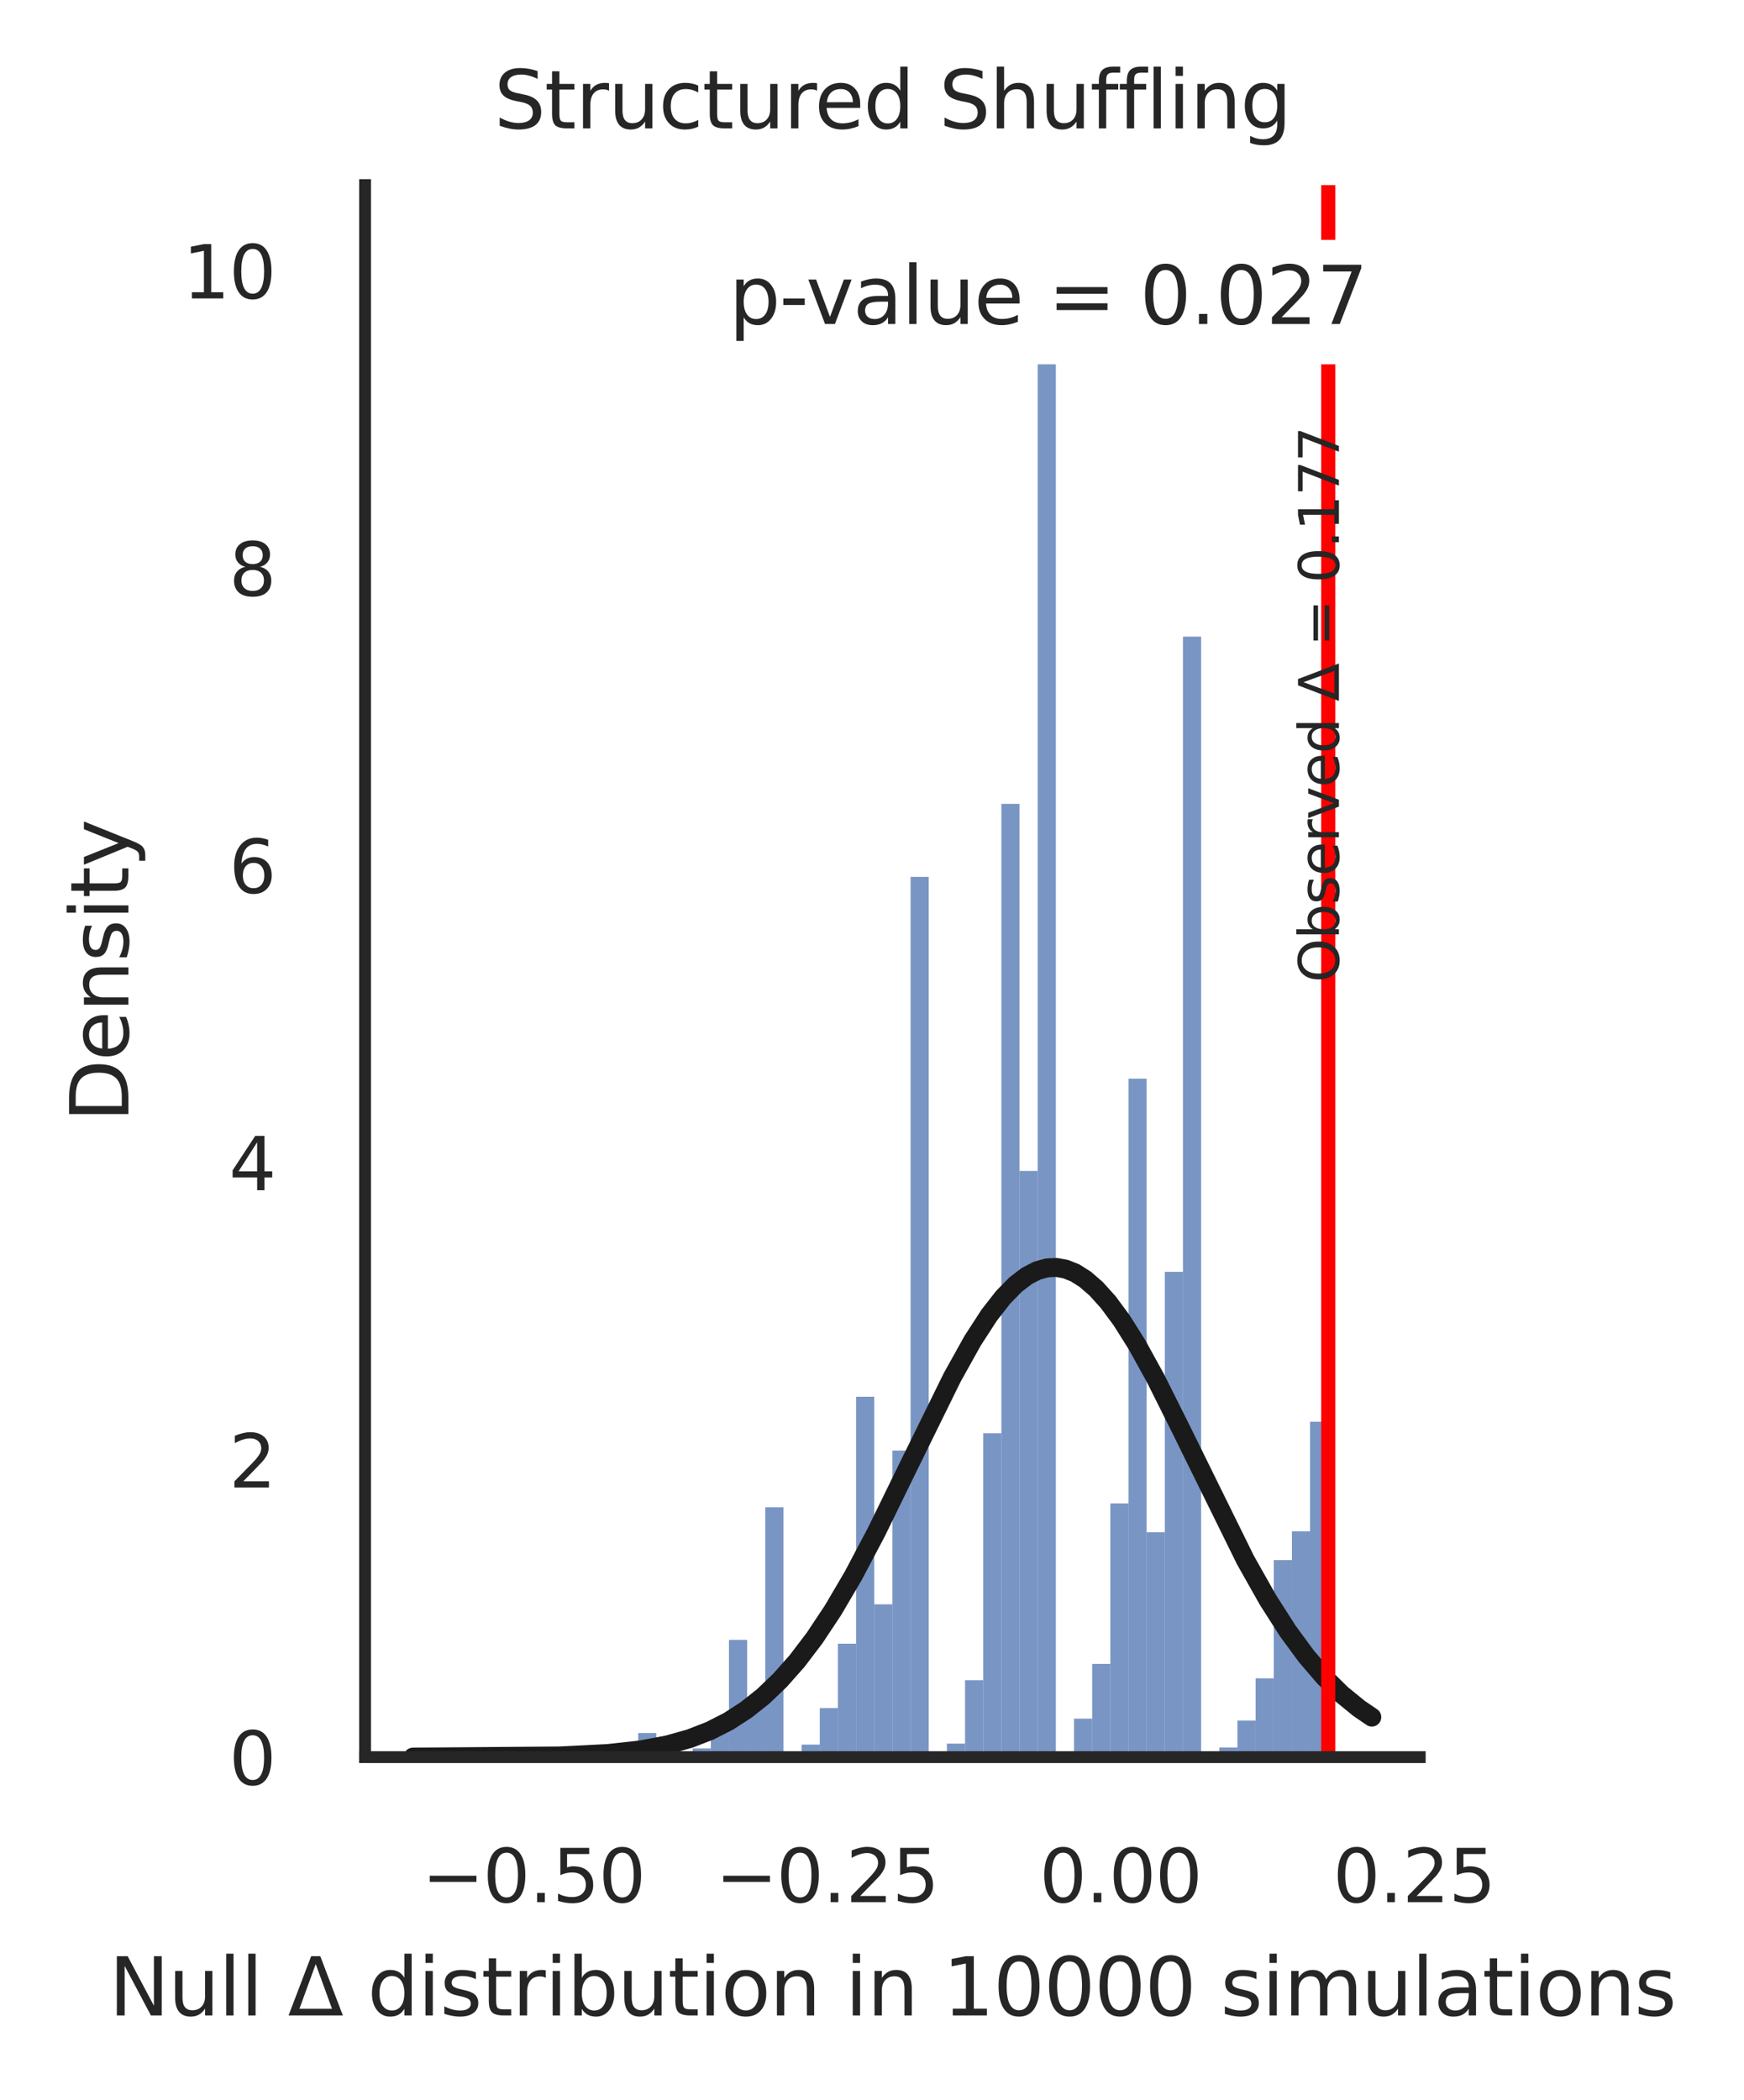 <?xml version="1.0" encoding="utf-8" standalone="no"?>
<!DOCTYPE svg PUBLIC "-//W3C//DTD SVG 1.1//EN"
  "http://www.w3.org/Graphics/SVG/1.1/DTD/svg11.dtd">
<svg xmlns:xlink="http://www.w3.org/1999/xlink" width="184.536pt" height="222.184pt" viewBox="0 0 184.536 222.184" xmlns="http://www.w3.org/2000/svg" version="1.1">
 <defs>
  <style type="text/css">*{stroke-linejoin: round; stroke-linecap: butt}</style>
 </defs>
 <g id="figure_1">
  <g id="patch_1">
   <path d="M 0 222.184 
L 184.536 222.184 
L 184.536 0 
L 0 0 
z
" style="fill: #ffffff"/>
  </g>
  <g id="axes_1">
   <g id="patch_2">
    <path d="M 38.628 185.903 
L 150.228 185.903 
L 150.228 19.583 
L 38.628 19.583 
z
" style="fill: #ffffff"/>
   </g>
   <g id="matplotlib.axis_1">
    <g id="xtick_1">
     <g id="text_1">
      <!-- −0.50 -->
      <g style="fill: #262626" transform="translate(44.641 201.253)scale(0.077 -0.077)">
       <defs>
        <path id="DejaVuSans-2212" d="M 678 2272 
L 4684 2272 
L 4684 1741 
L 678 1741 
L 678 2272 
z
" transform="scale(0.016)"/>
        <path id="DejaVuSans-30" d="M 2034 4250 
Q 1547 4250 1301 3770 
Q 1056 3291 1056 2328 
Q 1056 1369 1301 889 
Q 1547 409 2034 409 
Q 2525 409 2770 889 
Q 3016 1369 3016 2328 
Q 3016 3291 2770 3770 
Q 2525 4250 2034 4250 
z
M 2034 4750 
Q 2819 4750 3233 4129 
Q 3647 3509 3647 2328 
Q 3647 1150 3233 529 
Q 2819 -91 2034 -91 
Q 1250 -91 836 529 
Q 422 1150 422 2328 
Q 422 3509 836 4129 
Q 1250 4750 2034 4750 
z
" transform="scale(0.016)"/>
        <path id="DejaVuSans-2e" d="M 684 794 
L 1344 794 
L 1344 0 
L 684 0 
L 684 794 
z
" transform="scale(0.016)"/>
        <path id="DejaVuSans-35" d="M 691 4666 
L 3169 4666 
L 3169 4134 
L 1269 4134 
L 1269 2991 
Q 1406 3038 1543 3061 
Q 1681 3084 1819 3084 
Q 2600 3084 3056 2656 
Q 3513 2228 3513 1497 
Q 3513 744 3044 326 
Q 2575 -91 1722 -91 
Q 1428 -91 1123 -41 
Q 819 9 494 109 
L 494 744 
Q 775 591 1075 516 
Q 1375 441 1709 441 
Q 2250 441 2565 725 
Q 2881 1009 2881 1497 
Q 2881 1984 2565 2268 
Q 2250 2553 1709 2553 
Q 1456 2553 1204 2497 
Q 953 2441 691 2322 
L 691 4666 
z
" transform="scale(0.016)"/>
       </defs>
       <use xlink:href="#DejaVuSans-2212"/>
       <use xlink:href="#DejaVuSans-30" x="83.789"/>
       <use xlink:href="#DejaVuSans-2e" x="147.412"/>
       <use xlink:href="#DejaVuSans-35" x="179.199"/>
       <use xlink:href="#DejaVuSans-30" x="242.822"/>
      </g>
     </g>
    </g>
    <g id="xtick_2">
     <g id="text_2">
      <!-- −0.25 -->
      <g style="fill: #262626" transform="translate(75.698 201.253)scale(0.077 -0.077)">
       <defs>
        <path id="DejaVuSans-32" d="M 1228 531 
L 3431 531 
L 3431 0 
L 469 0 
L 469 531 
Q 828 903 1448 1529 
Q 2069 2156 2228 2338 
Q 2531 2678 2651 2914 
Q 2772 3150 2772 3378 
Q 2772 3750 2511 3984 
Q 2250 4219 1831 4219 
Q 1534 4219 1204 4116 
Q 875 4013 500 3803 
L 500 4441 
Q 881 4594 1212 4672 
Q 1544 4750 1819 4750 
Q 2544 4750 2975 4387 
Q 3406 4025 3406 3419 
Q 3406 3131 3298 2873 
Q 3191 2616 2906 2266 
Q 2828 2175 2409 1742 
Q 1991 1309 1228 531 
z
" transform="scale(0.016)"/>
       </defs>
       <use xlink:href="#DejaVuSans-2212"/>
       <use xlink:href="#DejaVuSans-30" x="83.789"/>
       <use xlink:href="#DejaVuSans-2e" x="147.412"/>
       <use xlink:href="#DejaVuSans-32" x="179.199"/>
       <use xlink:href="#DejaVuSans-35" x="242.822"/>
      </g>
     </g>
    </g>
    <g id="xtick_3">
     <g id="text_3">
      <!-- 0.00 -->
      <g style="fill: #262626" transform="translate(109.982 201.253)scale(0.077 -0.077)">
       <use xlink:href="#DejaVuSans-30"/>
       <use xlink:href="#DejaVuSans-2e" x="63.623"/>
       <use xlink:href="#DejaVuSans-30" x="95.41"/>
       <use xlink:href="#DejaVuSans-30" x="159.033"/>
      </g>
     </g>
    </g>
    <g id="xtick_4">
     <g id="text_4">
      <!-- 0.25 -->
      <g style="fill: #262626" transform="translate(141.039 201.253)scale(0.077 -0.077)">
       <use xlink:href="#DejaVuSans-30"/>
       <use xlink:href="#DejaVuSans-2e" x="63.623"/>
       <use xlink:href="#DejaVuSans-32" x="95.41"/>
       <use xlink:href="#DejaVuSans-35" x="159.033"/>
      </g>
     </g>
    </g>
    <g id="text_5">
     <!-- Null $\Delta$ distribution in 10000 simulations -->
     <g style="fill: #262626" transform="translate(11.52 213.238)scale(0.084 -0.084)">
      <defs>
       <path id="DejaVuSans-4e" d="M 628 4666 
L 1478 4666 
L 3547 763 
L 3547 4666 
L 4159 4666 
L 4159 0 
L 3309 0 
L 1241 3903 
L 1241 0 
L 628 0 
L 628 4666 
z
" transform="scale(0.016)"/>
       <path id="DejaVuSans-75" d="M 544 1381 
L 544 3500 
L 1119 3500 
L 1119 1403 
Q 1119 906 1312 657 
Q 1506 409 1894 409 
Q 2359 409 2629 706 
Q 2900 1003 2900 1516 
L 2900 3500 
L 3475 3500 
L 3475 0 
L 2900 0 
L 2900 538 
Q 2691 219 2414 64 
Q 2138 -91 1772 -91 
Q 1169 -91 856 284 
Q 544 659 544 1381 
z
M 1991 3584 
L 1991 3584 
z
" transform="scale(0.016)"/>
       <path id="DejaVuSans-6c" d="M 603 4863 
L 1178 4863 
L 1178 0 
L 603 0 
L 603 4863 
z
" transform="scale(0.016)"/>
       <path id="DejaVuSans-20" transform="scale(0.016)"/>
       <path id="DejaVuSans-394" d="M 2188 4044 
L 906 525 
L 3472 525 
L 2188 4044 
z
M 50 0 
L 1831 4666 
L 2547 4666 
L 4325 0 
L 50 0 
z
" transform="scale(0.016)"/>
       <path id="DejaVuSans-64" d="M 2906 2969 
L 2906 4863 
L 3481 4863 
L 3481 0 
L 2906 0 
L 2906 525 
Q 2725 213 2448 61 
Q 2172 -91 1784 -91 
Q 1150 -91 751 415 
Q 353 922 353 1747 
Q 353 2572 751 3078 
Q 1150 3584 1784 3584 
Q 2172 3584 2448 3432 
Q 2725 3281 2906 2969 
z
M 947 1747 
Q 947 1113 1208 752 
Q 1469 391 1925 391 
Q 2381 391 2643 752 
Q 2906 1113 2906 1747 
Q 2906 2381 2643 2742 
Q 2381 3103 1925 3103 
Q 1469 3103 1208 2742 
Q 947 2381 947 1747 
z
" transform="scale(0.016)"/>
       <path id="DejaVuSans-69" d="M 603 3500 
L 1178 3500 
L 1178 0 
L 603 0 
L 603 3500 
z
M 603 4863 
L 1178 4863 
L 1178 4134 
L 603 4134 
L 603 4863 
z
" transform="scale(0.016)"/>
       <path id="DejaVuSans-73" d="M 2834 3397 
L 2834 2853 
Q 2591 2978 2328 3040 
Q 2066 3103 1784 3103 
Q 1356 3103 1142 2972 
Q 928 2841 928 2578 
Q 928 2378 1081 2264 
Q 1234 2150 1697 2047 
L 1894 2003 
Q 2506 1872 2764 1633 
Q 3022 1394 3022 966 
Q 3022 478 2636 193 
Q 2250 -91 1575 -91 
Q 1294 -91 989 -36 
Q 684 19 347 128 
L 347 722 
Q 666 556 975 473 
Q 1284 391 1588 391 
Q 1994 391 2212 530 
Q 2431 669 2431 922 
Q 2431 1156 2273 1281 
Q 2116 1406 1581 1522 
L 1381 1569 
Q 847 1681 609 1914 
Q 372 2147 372 2553 
Q 372 3047 722 3315 
Q 1072 3584 1716 3584 
Q 2034 3584 2315 3537 
Q 2597 3491 2834 3397 
z
" transform="scale(0.016)"/>
       <path id="DejaVuSans-74" d="M 1172 4494 
L 1172 3500 
L 2356 3500 
L 2356 3053 
L 1172 3053 
L 1172 1153 
Q 1172 725 1289 603 
Q 1406 481 1766 481 
L 2356 481 
L 2356 0 
L 1766 0 
Q 1100 0 847 248 
Q 594 497 594 1153 
L 594 3053 
L 172 3053 
L 172 3500 
L 594 3500 
L 594 4494 
L 1172 4494 
z
" transform="scale(0.016)"/>
       <path id="DejaVuSans-72" d="M 2631 2963 
Q 2534 3019 2420 3045 
Q 2306 3072 2169 3072 
Q 1681 3072 1420 2755 
Q 1159 2438 1159 1844 
L 1159 0 
L 581 0 
L 581 3500 
L 1159 3500 
L 1159 2956 
Q 1341 3275 1631 3429 
Q 1922 3584 2338 3584 
Q 2397 3584 2469 3576 
Q 2541 3569 2628 3553 
L 2631 2963 
z
" transform="scale(0.016)"/>
       <path id="DejaVuSans-62" d="M 3116 1747 
Q 3116 2381 2855 2742 
Q 2594 3103 2138 3103 
Q 1681 3103 1420 2742 
Q 1159 2381 1159 1747 
Q 1159 1113 1420 752 
Q 1681 391 2138 391 
Q 2594 391 2855 752 
Q 3116 1113 3116 1747 
z
M 1159 2969 
Q 1341 3281 1617 3432 
Q 1894 3584 2278 3584 
Q 2916 3584 3314 3078 
Q 3713 2572 3713 1747 
Q 3713 922 3314 415 
Q 2916 -91 2278 -91 
Q 1894 -91 1617 61 
Q 1341 213 1159 525 
L 1159 0 
L 581 0 
L 581 4863 
L 1159 4863 
L 1159 2969 
z
" transform="scale(0.016)"/>
       <path id="DejaVuSans-6f" d="M 1959 3097 
Q 1497 3097 1228 2736 
Q 959 2375 959 1747 
Q 959 1119 1226 758 
Q 1494 397 1959 397 
Q 2419 397 2687 759 
Q 2956 1122 2956 1747 
Q 2956 2369 2687 2733 
Q 2419 3097 1959 3097 
z
M 1959 3584 
Q 2709 3584 3137 3096 
Q 3566 2609 3566 1747 
Q 3566 888 3137 398 
Q 2709 -91 1959 -91 
Q 1206 -91 779 398 
Q 353 888 353 1747 
Q 353 2609 779 3096 
Q 1206 3584 1959 3584 
z
" transform="scale(0.016)"/>
       <path id="DejaVuSans-6e" d="M 3513 2113 
L 3513 0 
L 2938 0 
L 2938 2094 
Q 2938 2591 2744 2837 
Q 2550 3084 2163 3084 
Q 1697 3084 1428 2787 
Q 1159 2491 1159 1978 
L 1159 0 
L 581 0 
L 581 3500 
L 1159 3500 
L 1159 2956 
Q 1366 3272 1645 3428 
Q 1925 3584 2291 3584 
Q 2894 3584 3203 3211 
Q 3513 2838 3513 2113 
z
" transform="scale(0.016)"/>
       <path id="DejaVuSans-31" d="M 794 531 
L 1825 531 
L 1825 4091 
L 703 3866 
L 703 4441 
L 1819 4666 
L 2450 4666 
L 2450 531 
L 3481 531 
L 3481 0 
L 794 0 
L 794 531 
z
" transform="scale(0.016)"/>
       <path id="DejaVuSans-6d" d="M 3328 2828 
Q 3544 3216 3844 3400 
Q 4144 3584 4550 3584 
Q 5097 3584 5394 3201 
Q 5691 2819 5691 2113 
L 5691 0 
L 5113 0 
L 5113 2094 
Q 5113 2597 4934 2840 
Q 4756 3084 4391 3084 
Q 3944 3084 3684 2787 
Q 3425 2491 3425 1978 
L 3425 0 
L 2847 0 
L 2847 2094 
Q 2847 2600 2669 2842 
Q 2491 3084 2119 3084 
Q 1678 3084 1418 2786 
Q 1159 2488 1159 1978 
L 1159 0 
L 581 0 
L 581 3500 
L 1159 3500 
L 1159 2956 
Q 1356 3278 1631 3431 
Q 1906 3584 2284 3584 
Q 2666 3584 2933 3390 
Q 3200 3197 3328 2828 
z
" transform="scale(0.016)"/>
       <path id="DejaVuSans-61" d="M 2194 1759 
Q 1497 1759 1228 1600 
Q 959 1441 959 1056 
Q 959 750 1161 570 
Q 1363 391 1709 391 
Q 2188 391 2477 730 
Q 2766 1069 2766 1631 
L 2766 1759 
L 2194 1759 
z
M 3341 1997 
L 3341 0 
L 2766 0 
L 2766 531 
Q 2569 213 2275 61 
Q 1981 -91 1556 -91 
Q 1019 -91 701 211 
Q 384 513 384 1019 
Q 384 1609 779 1909 
Q 1175 2209 1959 2209 
L 2766 2209 
L 2766 2266 
Q 2766 2663 2505 2880 
Q 2244 3097 1772 3097 
Q 1472 3097 1187 3025 
Q 903 2953 641 2809 
L 641 3341 
Q 956 3463 1253 3523 
Q 1550 3584 1831 3584 
Q 2591 3584 2966 3190 
Q 3341 2797 3341 1997 
z
" transform="scale(0.016)"/>
      </defs>
      <use xlink:href="#DejaVuSans-4e" transform="translate(0 0.016)"/>
      <use xlink:href="#DejaVuSans-75" transform="translate(74.805 0.016)"/>
      <use xlink:href="#DejaVuSans-6c" transform="translate(138.184 0.016)"/>
      <use xlink:href="#DejaVuSans-6c" transform="translate(165.967 0.016)"/>
      <use xlink:href="#DejaVuSans-20" transform="translate(193.75 0.016)"/>
      <use xlink:href="#DejaVuSans-394" transform="translate(225.537 0.016)"/>
      <use xlink:href="#DejaVuSans-20" transform="translate(293.945 0.016)"/>
      <use xlink:href="#DejaVuSans-64" transform="translate(325.732 0.016)"/>
      <use xlink:href="#DejaVuSans-69" transform="translate(389.209 0.016)"/>
      <use xlink:href="#DejaVuSans-73" transform="translate(416.992 0.016)"/>
      <use xlink:href="#DejaVuSans-74" transform="translate(469.092 0.016)"/>
      <use xlink:href="#DejaVuSans-72" transform="translate(508.301 0.016)"/>
      <use xlink:href="#DejaVuSans-69" transform="translate(549.414 0.016)"/>
      <use xlink:href="#DejaVuSans-62" transform="translate(577.197 0.016)"/>
      <use xlink:href="#DejaVuSans-75" transform="translate(640.674 0.016)"/>
      <use xlink:href="#DejaVuSans-74" transform="translate(704.053 0.016)"/>
      <use xlink:href="#DejaVuSans-69" transform="translate(743.262 0.016)"/>
      <use xlink:href="#DejaVuSans-6f" transform="translate(771.045 0.016)"/>
      <use xlink:href="#DejaVuSans-6e" transform="translate(832.227 0.016)"/>
      <use xlink:href="#DejaVuSans-20" transform="translate(895.605 0.016)"/>
      <use xlink:href="#DejaVuSans-69" transform="translate(927.393 0.016)"/>
      <use xlink:href="#DejaVuSans-6e" transform="translate(955.176 0.016)"/>
      <use xlink:href="#DejaVuSans-20" transform="translate(1018.555 0.016)"/>
      <use xlink:href="#DejaVuSans-31" transform="translate(1050.342 0.016)"/>
      <use xlink:href="#DejaVuSans-30" transform="translate(1113.965 0.016)"/>
      <use xlink:href="#DejaVuSans-30" transform="translate(1177.588 0.016)"/>
      <use xlink:href="#DejaVuSans-30" transform="translate(1241.211 0.016)"/>
      <use xlink:href="#DejaVuSans-30" transform="translate(1304.834 0.016)"/>
      <use xlink:href="#DejaVuSans-20" transform="translate(1368.457 0.016)"/>
      <use xlink:href="#DejaVuSans-73" transform="translate(1400.244 0.016)"/>
      <use xlink:href="#DejaVuSans-69" transform="translate(1452.344 0.016)"/>
      <use xlink:href="#DejaVuSans-6d" transform="translate(1480.127 0.016)"/>
      <use xlink:href="#DejaVuSans-75" transform="translate(1577.539 0.016)"/>
      <use xlink:href="#DejaVuSans-6c" transform="translate(1640.918 0.016)"/>
      <use xlink:href="#DejaVuSans-61" transform="translate(1668.701 0.016)"/>
      <use xlink:href="#DejaVuSans-74" transform="translate(1729.98 0.016)"/>
      <use xlink:href="#DejaVuSans-69" transform="translate(1769.189 0.016)"/>
      <use xlink:href="#DejaVuSans-6f" transform="translate(1796.973 0.016)"/>
      <use xlink:href="#DejaVuSans-6e" transform="translate(1858.154 0.016)"/>
      <use xlink:href="#DejaVuSans-73" transform="translate(1921.533 0.016)"/>
     </g>
    </g>
   </g>
   <g id="matplotlib.axis_2">
    <g id="ytick_1">
     <g id="text_6">
      <!-- 0 -->
      <g style="fill: #262626" transform="translate(24.229 188.828)scale(0.077 -0.077)">
       <use xlink:href="#DejaVuSans-30"/>
      </g>
     </g>
    </g>
    <g id="ytick_2">
     <g id="text_7">
      <!-- 2 -->
      <g style="fill: #262626" transform="translate(24.229 157.378)scale(0.077 -0.077)">
       <use xlink:href="#DejaVuSans-32"/>
      </g>
     </g>
    </g>
    <g id="ytick_3">
     <g id="text_8">
      <!-- 4 -->
      <g style="fill: #262626" transform="translate(24.229 125.927)scale(0.077 -0.077)">
       <defs>
        <path id="DejaVuSans-34" d="M 2419 4116 
L 825 1625 
L 2419 1625 
L 2419 4116 
z
M 2253 4666 
L 3047 4666 
L 3047 1625 
L 3713 1625 
L 3713 1100 
L 3047 1100 
L 3047 0 
L 2419 0 
L 2419 1100 
L 313 1100 
L 313 1709 
L 2253 4666 
z
" transform="scale(0.016)"/>
       </defs>
       <use xlink:href="#DejaVuSans-34"/>
      </g>
     </g>
    </g>
    <g id="ytick_4">
     <g id="text_9">
      <!-- 6 -->
      <g style="fill: #262626" transform="translate(24.229 94.476)scale(0.077 -0.077)">
       <defs>
        <path id="DejaVuSans-36" d="M 2113 2584 
Q 1688 2584 1439 2293 
Q 1191 2003 1191 1497 
Q 1191 994 1439 701 
Q 1688 409 2113 409 
Q 2538 409 2786 701 
Q 3034 994 3034 1497 
Q 3034 2003 2786 2293 
Q 2538 2584 2113 2584 
z
M 3366 4563 
L 3366 3988 
Q 3128 4100 2886 4159 
Q 2644 4219 2406 4219 
Q 1781 4219 1451 3797 
Q 1122 3375 1075 2522 
Q 1259 2794 1537 2939 
Q 1816 3084 2150 3084 
Q 2853 3084 3261 2657 
Q 3669 2231 3669 1497 
Q 3669 778 3244 343 
Q 2819 -91 2113 -91 
Q 1303 -91 875 529 
Q 447 1150 447 2328 
Q 447 3434 972 4092 
Q 1497 4750 2381 4750 
Q 2619 4750 2861 4703 
Q 3103 4656 3366 4563 
z
" transform="scale(0.016)"/>
       </defs>
       <use xlink:href="#DejaVuSans-36"/>
      </g>
     </g>
    </g>
    <g id="ytick_5">
     <g id="text_10">
      <!-- 8 -->
      <g style="fill: #262626" transform="translate(24.229 63.026)scale(0.077 -0.077)">
       <defs>
        <path id="DejaVuSans-38" d="M 2034 2216 
Q 1584 2216 1326 1975 
Q 1069 1734 1069 1313 
Q 1069 891 1326 650 
Q 1584 409 2034 409 
Q 2484 409 2743 651 
Q 3003 894 3003 1313 
Q 3003 1734 2745 1975 
Q 2488 2216 2034 2216 
z
M 1403 2484 
Q 997 2584 770 2862 
Q 544 3141 544 3541 
Q 544 4100 942 4425 
Q 1341 4750 2034 4750 
Q 2731 4750 3128 4425 
Q 3525 4100 3525 3541 
Q 3525 3141 3298 2862 
Q 3072 2584 2669 2484 
Q 3125 2378 3379 2068 
Q 3634 1759 3634 1313 
Q 3634 634 3220 271 
Q 2806 -91 2034 -91 
Q 1263 -91 848 271 
Q 434 634 434 1313 
Q 434 1759 690 2068 
Q 947 2378 1403 2484 
z
M 1172 3481 
Q 1172 3119 1398 2916 
Q 1625 2713 2034 2713 
Q 2441 2713 2670 2916 
Q 2900 3119 2900 3481 
Q 2900 3844 2670 4047 
Q 2441 4250 2034 4250 
Q 1625 4250 1398 4047 
Q 1172 3844 1172 3481 
z
" transform="scale(0.016)"/>
       </defs>
       <use xlink:href="#DejaVuSans-38"/>
      </g>
     </g>
    </g>
    <g id="ytick_6">
     <g id="text_11">
      <!-- 10 -->
      <g style="fill: #262626" transform="translate(19.33 31.575)scale(0.077 -0.077)">
       <use xlink:href="#DejaVuSans-31"/>
       <use xlink:href="#DejaVuSans-30" x="63.623"/>
      </g>
     </g>
    </g>
    <g id="text_12">
     <!-- Density -->
     <g style="fill: #262626" transform="translate(13.583 118.71)rotate(-90)scale(0.084 -0.084)">
      <defs>
       <path id="DejaVuSans-44" d="M 1259 4147 
L 1259 519 
L 2022 519 
Q 2988 519 3436 956 
Q 3884 1394 3884 2338 
Q 3884 3275 3436 3711 
Q 2988 4147 2022 4147 
L 1259 4147 
z
M 628 4666 
L 1925 4666 
Q 3281 4666 3915 4102 
Q 4550 3538 4550 2338 
Q 4550 1131 3912 565 
Q 3275 0 1925 0 
L 628 0 
L 628 4666 
z
" transform="scale(0.016)"/>
       <path id="DejaVuSans-65" d="M 3597 1894 
L 3597 1613 
L 953 1613 
Q 991 1019 1311 708 
Q 1631 397 2203 397 
Q 2534 397 2845 478 
Q 3156 559 3463 722 
L 3463 178 
Q 3153 47 2828 -22 
Q 2503 -91 2169 -91 
Q 1331 -91 842 396 
Q 353 884 353 1716 
Q 353 2575 817 3079 
Q 1281 3584 2069 3584 
Q 2775 3584 3186 3129 
Q 3597 2675 3597 1894 
z
M 3022 2063 
Q 3016 2534 2758 2815 
Q 2500 3097 2075 3097 
Q 1594 3097 1305 2825 
Q 1016 2553 972 2059 
L 3022 2063 
z
" transform="scale(0.016)"/>
       <path id="DejaVuSans-79" d="M 2059 -325 
Q 1816 -950 1584 -1140 
Q 1353 -1331 966 -1331 
L 506 -1331 
L 506 -850 
L 844 -850 
Q 1081 -850 1212 -737 
Q 1344 -625 1503 -206 
L 1606 56 
L 191 3500 
L 800 3500 
L 1894 763 
L 2988 3500 
L 3597 3500 
L 2059 -325 
z
" transform="scale(0.016)"/>
      </defs>
      <use xlink:href="#DejaVuSans-44"/>
      <use xlink:href="#DejaVuSans-65" x="77.002"/>
      <use xlink:href="#DejaVuSans-6e" x="138.525"/>
      <use xlink:href="#DejaVuSans-73" x="201.904"/>
      <use xlink:href="#DejaVuSans-69" x="254.004"/>
      <use xlink:href="#DejaVuSans-74" x="281.787"/>
      <use xlink:href="#DejaVuSans-79" x="320.996"/>
     </g>
    </g>
   </g>
   <g id="patch_3">
    <path d="M 48.312 185.903 
L 50.234 185.903 
L 50.234 185.801 
L 48.312 185.801 
z
" clip-path="url(#p35821e9f2b)" style="fill: #4c72b0; fill-opacity: 0.75"/>
   </g>
   <g id="patch_4">
    <path d="M 50.234 185.903 
L 52.155 185.903 
L 52.155 185.903 
L 50.234 185.903 
z
" clip-path="url(#p35821e9f2b)" style="fill: #4c72b0; fill-opacity: 0.75"/>
   </g>
   <g id="patch_5">
    <path d="M 52.155 185.903 
L 54.077 185.903 
L 54.077 185.903 
L 52.155 185.903 
z
" clip-path="url(#p35821e9f2b)" style="fill: #4c72b0; fill-opacity: 0.75"/>
   </g>
   <g id="patch_6">
    <path d="M 54.077 185.903 
L 55.998 185.903 
L 55.998 185.903 
L 54.077 185.903 
z
" clip-path="url(#p35821e9f2b)" style="fill: #4c72b0; fill-opacity: 0.75"/>
   </g>
   <g id="patch_7">
    <path d="M 55.998 185.903 
L 57.92 185.903 
L 57.92 185.903 
L 55.998 185.903 
z
" clip-path="url(#p35821e9f2b)" style="fill: #4c72b0; fill-opacity: 0.75"/>
   </g>
   <g id="patch_8">
    <path d="M 57.92 185.903 
L 59.841 185.903 
L 59.841 185.801 
L 57.92 185.801 
z
" clip-path="url(#p35821e9f2b)" style="fill: #4c72b0; fill-opacity: 0.75"/>
   </g>
   <g id="patch_9">
    <path d="M 59.841 185.903 
L 61.763 185.903 
L 61.763 185.598 
L 59.841 185.598 
z
" clip-path="url(#p35821e9f2b)" style="fill: #4c72b0; fill-opacity: 0.75"/>
   </g>
   <g id="patch_10">
    <path d="M 61.763 185.903 
L 63.684 185.903 
L 63.684 185.089 
L 61.763 185.089 
z
" clip-path="url(#p35821e9f2b)" style="fill: #4c72b0; fill-opacity: 0.75"/>
   </g>
   <g id="patch_11">
    <path d="M 63.684 185.903 
L 65.606 185.903 
L 65.606 185.394 
L 63.684 185.394 
z
" clip-path="url(#p35821e9f2b)" style="fill: #4c72b0; fill-opacity: 0.75"/>
   </g>
   <g id="patch_12">
    <path d="M 65.606 185.903 
L 67.527 185.903 
L 67.527 185.293 
L 65.606 185.293 
z
" clip-path="url(#p35821e9f2b)" style="fill: #4c72b0; fill-opacity: 0.75"/>
   </g>
   <g id="patch_13">
    <path d="M 67.527 185.903 
L 69.449 185.903 
L 69.449 183.361 
L 67.527 183.361 
z
" clip-path="url(#p35821e9f2b)" style="fill: #4c72b0; fill-opacity: 0.75"/>
   </g>
   <g id="patch_14">
    <path d="M 69.449 185.903 
L 71.37 185.903 
L 71.37 185.903 
L 69.449 185.903 
z
" clip-path="url(#p35821e9f2b)" style="fill: #4c72b0; fill-opacity: 0.75"/>
   </g>
   <g id="patch_15">
    <path d="M 71.37 185.903 
L 73.292 185.903 
L 73.292 185.903 
L 71.37 185.903 
z
" clip-path="url(#p35821e9f2b)" style="fill: #4c72b0; fill-opacity: 0.75"/>
   </g>
   <g id="patch_16">
    <path d="M 73.292 185.903 
L 75.213 185.903 
L 75.213 184.988 
L 73.292 184.988 
z
" clip-path="url(#p35821e9f2b)" style="fill: #4c72b0; fill-opacity: 0.75"/>
   </g>
   <g id="patch_17">
    <path d="M 75.213 185.903 
L 77.134 185.903 
L 77.134 182.954 
L 75.213 182.954 
z
" clip-path="url(#p35821e9f2b)" style="fill: #4c72b0; fill-opacity: 0.75"/>
   </g>
   <g id="patch_18">
    <path d="M 77.134 185.903 
L 79.056 185.903 
L 79.056 173.499 
L 77.134 173.499 
z
" clip-path="url(#p35821e9f2b)" style="fill: #4c72b0; fill-opacity: 0.75"/>
   </g>
   <g id="patch_19">
    <path d="M 79.056 185.903 
L 80.977 185.903 
L 80.977 180.006 
L 79.056 180.006 
z
" clip-path="url(#p35821e9f2b)" style="fill: #4c72b0; fill-opacity: 0.75"/>
   </g>
   <g id="patch_20">
    <path d="M 80.977 185.903 
L 82.899 185.903 
L 82.899 159.469 
L 80.977 159.469 
z
" clip-path="url(#p35821e9f2b)" style="fill: #4c72b0; fill-opacity: 0.75"/>
   </g>
   <g id="patch_21">
    <path d="M 82.899 185.903 
L 84.82 185.903 
L 84.82 185.903 
L 82.899 185.903 
z
" clip-path="url(#p35821e9f2b)" style="fill: #4c72b0; fill-opacity: 0.75"/>
   </g>
   <g id="patch_22">
    <path d="M 84.82 185.903 
L 86.742 185.903 
L 86.742 184.581 
L 84.82 184.581 
z
" clip-path="url(#p35821e9f2b)" style="fill: #4c72b0; fill-opacity: 0.75"/>
   </g>
   <g id="patch_23">
    <path d="M 86.742 185.903 
L 88.663 185.903 
L 88.663 180.718 
L 86.742 180.718 
z
" clip-path="url(#p35821e9f2b)" style="fill: #4c72b0; fill-opacity: 0.75"/>
   </g>
   <g id="patch_24">
    <path d="M 88.663 185.903 
L 90.585 185.903 
L 90.585 173.906 
L 88.663 173.906 
z
" clip-path="url(#p35821e9f2b)" style="fill: #4c72b0; fill-opacity: 0.75"/>
   </g>
   <g id="patch_25">
    <path d="M 90.585 185.903 
L 92.506 185.903 
L 92.506 147.777 
L 90.585 147.777 
z
" clip-path="url(#p35821e9f2b)" style="fill: #4c72b0; fill-opacity: 0.75"/>
   </g>
   <g id="patch_26">
    <path d="M 92.506 185.903 
L 94.428 185.903 
L 94.428 169.737 
L 92.506 169.737 
z
" clip-path="url(#p35821e9f2b)" style="fill: #4c72b0; fill-opacity: 0.75"/>
   </g>
   <g id="patch_27">
    <path d="M 94.428 185.903 
L 96.349 185.903 
L 96.349 153.47 
L 94.428 153.47 
z
" clip-path="url(#p35821e9f2b)" style="fill: #4c72b0; fill-opacity: 0.75"/>
   </g>
   <g id="patch_28">
    <path d="M 96.349 185.903 
L 98.271 185.903 
L 98.271 92.774 
L 96.349 92.774 
z
" clip-path="url(#p35821e9f2b)" style="fill: #4c72b0; fill-opacity: 0.75"/>
   </g>
   <g id="patch_29">
    <path d="M 98.271 185.903 
L 100.192 185.903 
L 100.192 185.903 
L 98.271 185.903 
z
" clip-path="url(#p35821e9f2b)" style="fill: #4c72b0; fill-opacity: 0.75"/>
   </g>
   <g id="patch_30">
    <path d="M 100.192 185.903 
L 102.114 185.903 
L 102.114 184.479 
L 100.192 184.479 
z
" clip-path="url(#p35821e9f2b)" style="fill: #4c72b0; fill-opacity: 0.75"/>
   </g>
   <g id="patch_31">
    <path d="M 102.114 185.903 
L 104.035 185.903 
L 104.035 177.769 
L 102.114 177.769 
z
" clip-path="url(#p35821e9f2b)" style="fill: #4c72b0; fill-opacity: 0.75"/>
   </g>
   <g id="patch_32">
    <path d="M 104.035 185.903 
L 105.957 185.903 
L 105.957 151.64 
L 104.035 151.64 
z
" clip-path="url(#p35821e9f2b)" style="fill: #4c72b0; fill-opacity: 0.75"/>
   </g>
   <g id="patch_33">
    <path d="M 105.957 185.903 
L 107.878 185.903 
L 107.878 85.047 
L 105.957 85.047 
z
" clip-path="url(#p35821e9f2b)" style="fill: #4c72b0; fill-opacity: 0.75"/>
   </g>
   <g id="patch_34">
    <path d="M 107.878 185.903 
L 109.8 185.903 
L 109.8 123.885 
L 107.878 123.885 
z
" clip-path="url(#p35821e9f2b)" style="fill: #4c72b0; fill-opacity: 0.75"/>
   </g>
   <g id="patch_35">
    <path d="M 109.8 185.903 
L 111.721 185.903 
L 111.721 27.503 
L 109.8 27.503 
z
" clip-path="url(#p35821e9f2b)" style="fill: #4c72b0; fill-opacity: 0.75"/>
   </g>
   <g id="patch_36">
    <path d="M 111.721 185.903 
L 113.643 185.903 
L 113.643 185.903 
L 111.721 185.903 
z
" clip-path="url(#p35821e9f2b)" style="fill: #4c72b0; fill-opacity: 0.75"/>
   </g>
   <g id="patch_37">
    <path d="M 113.643 185.903 
L 115.564 185.903 
L 115.564 181.836 
L 113.643 181.836 
z
" clip-path="url(#p35821e9f2b)" style="fill: #4c72b0; fill-opacity: 0.75"/>
   </g>
   <g id="patch_38">
    <path d="M 115.564 185.903 
L 117.486 185.903 
L 117.486 176.041 
L 115.564 176.041 
z
" clip-path="url(#p35821e9f2b)" style="fill: #4c72b0; fill-opacity: 0.75"/>
   </g>
   <g id="patch_39">
    <path d="M 117.486 185.903 
L 119.407 185.903 
L 119.407 159.062 
L 117.486 159.062 
z
" clip-path="url(#p35821e9f2b)" style="fill: #4c72b0; fill-opacity: 0.75"/>
   </g>
   <g id="patch_40">
    <path d="M 119.407 185.903 
L 121.329 185.903 
L 121.329 114.125 
L 119.407 114.125 
z
" clip-path="url(#p35821e9f2b)" style="fill: #4c72b0; fill-opacity: 0.75"/>
   </g>
   <g id="patch_41">
    <path d="M 121.329 185.903 
L 123.25 185.903 
L 123.25 162.112 
L 121.329 162.112 
z
" clip-path="url(#p35821e9f2b)" style="fill: #4c72b0; fill-opacity: 0.75"/>
   </g>
   <g id="patch_42">
    <path d="M 123.25 185.903 
L 125.172 185.903 
L 125.172 134.56 
L 123.25 134.56 
z
" clip-path="url(#p35821e9f2b)" style="fill: #4c72b0; fill-opacity: 0.75"/>
   </g>
   <g id="patch_43">
    <path d="M 125.172 185.903 
L 127.093 185.903 
L 127.093 67.357 
L 125.172 67.357 
z
" clip-path="url(#p35821e9f2b)" style="fill: #4c72b0; fill-opacity: 0.75"/>
   </g>
   <g id="patch_44">
    <path d="M 127.093 185.903 
L 129.015 185.903 
L 129.015 185.903 
L 127.093 185.903 
z
" clip-path="url(#p35821e9f2b)" style="fill: #4c72b0; fill-opacity: 0.75"/>
   </g>
   <g id="patch_45">
    <path d="M 129.015 185.903 
L 130.936 185.903 
L 130.936 184.886 
L 129.015 184.886 
z
" clip-path="url(#p35821e9f2b)" style="fill: #4c72b0; fill-opacity: 0.75"/>
   </g>
   <g id="patch_46">
    <path d="M 130.936 185.903 
L 132.858 185.903 
L 132.858 182.039 
L 130.936 182.039 
z
" clip-path="url(#p35821e9f2b)" style="fill: #4c72b0; fill-opacity: 0.75"/>
   </g>
   <g id="patch_47">
    <path d="M 132.858 185.903 
L 134.779 185.903 
L 134.779 177.566 
L 132.858 177.566 
z
" clip-path="url(#p35821e9f2b)" style="fill: #4c72b0; fill-opacity: 0.75"/>
   </g>
   <g id="patch_48">
    <path d="M 134.779 185.903 
L 136.701 185.903 
L 136.701 165.061 
L 134.779 165.061 
z
" clip-path="url(#p35821e9f2b)" style="fill: #4c72b0; fill-opacity: 0.75"/>
   </g>
   <g id="patch_49">
    <path d="M 136.701 185.903 
L 138.622 185.903 
L 138.622 162.011 
L 136.701 162.011 
z
" clip-path="url(#p35821e9f2b)" style="fill: #4c72b0; fill-opacity: 0.75"/>
   </g>
   <g id="patch_50">
    <path d="M 138.622 185.903 
L 140.544 185.903 
L 140.544 150.42 
L 138.622 150.42 
z
" clip-path="url(#p35821e9f2b)" style="fill: #4c72b0; fill-opacity: 0.75"/>
   </g>
   <g id="line2d_1">
    <path d="M 43.701 185.901 
L 59.174 185.78 
L 64.318 185.524 
L 67.839 185.134 
L 70.629 184.608 
L 73.014 183.936 
L 75.134 183.11 
L 77.093 182.11 
L 78.949 180.911 
L 80.756 179.477 
L 82.541 177.77 
L 84.337 175.742 
L 86.194 173.302 
L 88.152 170.35 
L 90.273 166.739 
L 92.718 162.116 
L 96.117 155.162 
L 100.754 145.733 
L 102.915 141.853 
L 104.661 139.157 
L 106.152 137.245 
L 107.471 135.9 
L 108.658 134.994 
L 109.754 134.429 
L 110.779 134.143 
L 111.773 134.095 
L 112.757 134.27 
L 113.772 134.68 
L 114.837 135.356 
L 115.994 136.361 
L 117.263 137.769 
L 118.683 139.69 
L 120.317 142.288 
L 122.285 145.858 
L 124.964 151.218 
L 131.782 165.053 
L 134.167 169.279 
L 136.277 172.581 
L 138.245 175.257 
L 140.122 177.443 
L 141.959 179.247 
L 143.796 180.745 
L 145.155 181.672 
L 145.155 181.672 
" clip-path="url(#p35821e9f2b)" style="fill: none; stroke: #1a1a1a; stroke-width: 2; stroke-linecap: round"/>
   </g>
   <g id="line2d_2">
    <path d="M 140.544 185.903 
L 140.544 19.583 
" clip-path="url(#p35821e9f2b)" style="fill: none; stroke: #ff0000; stroke-width: 1.5; stroke-linecap: round"/>
   </g>
   <g id="patch_51">
    <path d="M 38.628 185.903 
L 38.628 19.583 
" style="fill: none; stroke: #262626; stroke-width: 1.25; stroke-linejoin: miter; stroke-linecap: square"/>
   </g>
   <g id="patch_52">
    <path d="M 38.628 185.903 
L 150.228 185.903 
" style="fill: none; stroke: #262626; stroke-width: 1.25; stroke-linejoin: miter; stroke-linecap: square"/>
   </g>
   <g id="text_13">
    <!-- Observed $\Delta$ = 0.177 -->
    <g style="fill: #262626" transform="translate(141.675 103.955)rotate(-90)scale(0.058 -0.058)">
     <defs>
      <path id="DejaVuSans-4f" d="M 2522 4238 
Q 1834 4238 1429 3725 
Q 1025 3213 1025 2328 
Q 1025 1447 1429 934 
Q 1834 422 2522 422 
Q 3209 422 3611 934 
Q 4013 1447 4013 2328 
Q 4013 3213 3611 3725 
Q 3209 4238 2522 4238 
z
M 2522 4750 
Q 3503 4750 4090 4092 
Q 4678 3434 4678 2328 
Q 4678 1225 4090 567 
Q 3503 -91 2522 -91 
Q 1538 -91 948 565 
Q 359 1222 359 2328 
Q 359 3434 948 4092 
Q 1538 4750 2522 4750 
z
" transform="scale(0.016)"/>
      <path id="DejaVuSans-76" d="M 191 3500 
L 800 3500 
L 1894 563 
L 2988 3500 
L 3597 3500 
L 2284 0 
L 1503 0 
L 191 3500 
z
" transform="scale(0.016)"/>
      <path id="DejaVuSans-3d" d="M 678 2906 
L 4684 2906 
L 4684 2381 
L 678 2381 
L 678 2906 
z
M 678 1631 
L 4684 1631 
L 4684 1100 
L 678 1100 
L 678 1631 
z
" transform="scale(0.016)"/>
      <path id="DejaVuSans-37" d="M 525 4666 
L 3525 4666 
L 3525 4397 
L 1831 0 
L 1172 0 
L 2766 4134 
L 525 4134 
L 525 4666 
z
" transform="scale(0.016)"/>
     </defs>
     <use xlink:href="#DejaVuSans-4f" transform="translate(0 0.016)"/>
     <use xlink:href="#DejaVuSans-62" transform="translate(78.711 0.016)"/>
     <use xlink:href="#DejaVuSans-73" transform="translate(142.188 0.016)"/>
     <use xlink:href="#DejaVuSans-65" transform="translate(194.287 0.016)"/>
     <use xlink:href="#DejaVuSans-72" transform="translate(255.811 0.016)"/>
     <use xlink:href="#DejaVuSans-76" transform="translate(296.924 0.016)"/>
     <use xlink:href="#DejaVuSans-65" transform="translate(356.104 0.016)"/>
     <use xlink:href="#DejaVuSans-64" transform="translate(417.627 0.016)"/>
     <use xlink:href="#DejaVuSans-20" transform="translate(481.104 0.016)"/>
     <use xlink:href="#DejaVuSans-394" transform="translate(512.891 0.016)"/>
     <use xlink:href="#DejaVuSans-20" transform="translate(581.299 0.016)"/>
     <use xlink:href="#DejaVuSans-3d" transform="translate(613.086 0.016)"/>
     <use xlink:href="#DejaVuSans-20" transform="translate(696.875 0.016)"/>
     <use xlink:href="#DejaVuSans-30" transform="translate(728.662 0.016)"/>
     <use xlink:href="#DejaVuSans-2e" transform="translate(792.285 0.016)"/>
     <use xlink:href="#DejaVuSans-31" transform="translate(824.072 0.016)"/>
     <use xlink:href="#DejaVuSans-37" transform="translate(887.695 0.016)"/>
     <use xlink:href="#DejaVuSans-37" transform="translate(949.568 0.016)"/>
    </g>
   </g>
   <g id="text_14">
    <g id="patch_53">
     <path d="M 77.134 38.548 
L 144.648 38.548 
Q 147.168 38.548 147.168 36.028 
L 147.168 27.899 
Q 147.168 25.379 144.648 25.379 
L 77.134 25.379 
Q 74.614 25.379 74.614 27.899 
L 74.614 36.028 
Q 74.614 38.548 77.134 38.548 
z
" style="fill: #ffffff"/>
    </g>
    <!-- p-value = 0.027 -->
    <g style="fill: #262626" transform="translate(77.134 34.281)scale(0.084 -0.084)">
     <defs>
      <path id="DejaVuSans-70" d="M 1159 525 
L 1159 -1331 
L 581 -1331 
L 581 3500 
L 1159 3500 
L 1159 2969 
Q 1341 3281 1617 3432 
Q 1894 3584 2278 3584 
Q 2916 3584 3314 3078 
Q 3713 2572 3713 1747 
Q 3713 922 3314 415 
Q 2916 -91 2278 -91 
Q 1894 -91 1617 61 
Q 1341 213 1159 525 
z
M 3116 1747 
Q 3116 2381 2855 2742 
Q 2594 3103 2138 3103 
Q 1681 3103 1420 2742 
Q 1159 2381 1159 1747 
Q 1159 1113 1420 752 
Q 1681 391 2138 391 
Q 2594 391 2855 752 
Q 3116 1113 3116 1747 
z
" transform="scale(0.016)"/>
      <path id="DejaVuSans-2d" d="M 313 2009 
L 1997 2009 
L 1997 1497 
L 313 1497 
L 313 2009 
z
" transform="scale(0.016)"/>
     </defs>
     <use xlink:href="#DejaVuSans-70"/>
     <use xlink:href="#DejaVuSans-2d" x="63.477"/>
     <use xlink:href="#DejaVuSans-76" x="96.936"/>
     <use xlink:href="#DejaVuSans-61" x="156.115"/>
     <use xlink:href="#DejaVuSans-6c" x="217.395"/>
     <use xlink:href="#DejaVuSans-75" x="245.178"/>
     <use xlink:href="#DejaVuSans-65" x="308.557"/>
     <use xlink:href="#DejaVuSans-20" x="370.08"/>
     <use xlink:href="#DejaVuSans-3d" x="401.867"/>
     <use xlink:href="#DejaVuSans-20" x="485.656"/>
     <use xlink:href="#DejaVuSans-30" x="517.443"/>
     <use xlink:href="#DejaVuSans-2e" x="581.066"/>
     <use xlink:href="#DejaVuSans-30" x="612.854"/>
     <use xlink:href="#DejaVuSans-32" x="676.477"/>
     <use xlink:href="#DejaVuSans-37" x="740.1"/>
    </g>
   </g>
   <g id="text_15">
    <!-- Structured Shuffling -->
    <g style="fill: #262626" transform="translate(52.283 13.583)scale(0.084 -0.084)">
     <defs>
      <path id="DejaVuSans-53" d="M 3425 4513 
L 3425 3897 
Q 3066 4069 2747 4153 
Q 2428 4238 2131 4238 
Q 1616 4238 1336 4038 
Q 1056 3838 1056 3469 
Q 1056 3159 1242 3001 
Q 1428 2844 1947 2747 
L 2328 2669 
Q 3034 2534 3370 2195 
Q 3706 1856 3706 1288 
Q 3706 609 3251 259 
Q 2797 -91 1919 -91 
Q 1588 -91 1214 -16 
Q 841 59 441 206 
L 441 856 
Q 825 641 1194 531 
Q 1563 422 1919 422 
Q 2459 422 2753 634 
Q 3047 847 3047 1241 
Q 3047 1584 2836 1778 
Q 2625 1972 2144 2069 
L 1759 2144 
Q 1053 2284 737 2584 
Q 422 2884 422 3419 
Q 422 4038 858 4394 
Q 1294 4750 2059 4750 
Q 2388 4750 2728 4690 
Q 3069 4631 3425 4513 
z
" transform="scale(0.016)"/>
      <path id="DejaVuSans-63" d="M 3122 3366 
L 3122 2828 
Q 2878 2963 2633 3030 
Q 2388 3097 2138 3097 
Q 1578 3097 1268 2742 
Q 959 2388 959 1747 
Q 959 1106 1268 751 
Q 1578 397 2138 397 
Q 2388 397 2633 464 
Q 2878 531 3122 666 
L 3122 134 
Q 2881 22 2623 -34 
Q 2366 -91 2075 -91 
Q 1284 -91 818 406 
Q 353 903 353 1747 
Q 353 2603 823 3093 
Q 1294 3584 2113 3584 
Q 2378 3584 2631 3529 
Q 2884 3475 3122 3366 
z
" transform="scale(0.016)"/>
      <path id="DejaVuSans-68" d="M 3513 2113 
L 3513 0 
L 2938 0 
L 2938 2094 
Q 2938 2591 2744 2837 
Q 2550 3084 2163 3084 
Q 1697 3084 1428 2787 
Q 1159 2491 1159 1978 
L 1159 0 
L 581 0 
L 581 4863 
L 1159 4863 
L 1159 2956 
Q 1366 3272 1645 3428 
Q 1925 3584 2291 3584 
Q 2894 3584 3203 3211 
Q 3513 2838 3513 2113 
z
" transform="scale(0.016)"/>
      <path id="DejaVuSans-66" d="M 2375 4863 
L 2375 4384 
L 1825 4384 
Q 1516 4384 1395 4259 
Q 1275 4134 1275 3809 
L 1275 3500 
L 2222 3500 
L 2222 3053 
L 1275 3053 
L 1275 0 
L 697 0 
L 697 3053 
L 147 3053 
L 147 3500 
L 697 3500 
L 697 3744 
Q 697 4328 969 4595 
Q 1241 4863 1831 4863 
L 2375 4863 
z
" transform="scale(0.016)"/>
      <path id="DejaVuSans-67" d="M 2906 1791 
Q 2906 2416 2648 2759 
Q 2391 3103 1925 3103 
Q 1463 3103 1205 2759 
Q 947 2416 947 1791 
Q 947 1169 1205 825 
Q 1463 481 1925 481 
Q 2391 481 2648 825 
Q 2906 1169 2906 1791 
z
M 3481 434 
Q 3481 -459 3084 -895 
Q 2688 -1331 1869 -1331 
Q 1566 -1331 1297 -1286 
Q 1028 -1241 775 -1147 
L 775 -588 
Q 1028 -725 1275 -790 
Q 1522 -856 1778 -856 
Q 2344 -856 2625 -561 
Q 2906 -266 2906 331 
L 2906 616 
Q 2728 306 2450 153 
Q 2172 0 1784 0 
Q 1141 0 747 490 
Q 353 981 353 1791 
Q 353 2603 747 3093 
Q 1141 3584 1784 3584 
Q 2172 3584 2450 3431 
Q 2728 3278 2906 2969 
L 2906 3500 
L 3481 3500 
L 3481 434 
z
" transform="scale(0.016)"/>
     </defs>
     <use xlink:href="#DejaVuSans-53"/>
     <use xlink:href="#DejaVuSans-74" x="63.477"/>
     <use xlink:href="#DejaVuSans-72" x="102.686"/>
     <use xlink:href="#DejaVuSans-75" x="143.799"/>
     <use xlink:href="#DejaVuSans-63" x="207.178"/>
     <use xlink:href="#DejaVuSans-74" x="262.158"/>
     <use xlink:href="#DejaVuSans-75" x="301.367"/>
     <use xlink:href="#DejaVuSans-72" x="364.746"/>
     <use xlink:href="#DejaVuSans-65" x="403.609"/>
     <use xlink:href="#DejaVuSans-64" x="465.133"/>
     <use xlink:href="#DejaVuSans-20" x="528.609"/>
     <use xlink:href="#DejaVuSans-53" x="560.396"/>
     <use xlink:href="#DejaVuSans-68" x="623.873"/>
     <use xlink:href="#DejaVuSans-75" x="687.252"/>
     <use xlink:href="#DejaVuSans-66" x="750.631"/>
     <use xlink:href="#DejaVuSans-66" x="785.836"/>
     <use xlink:href="#DejaVuSans-6c" x="821.041"/>
     <use xlink:href="#DejaVuSans-69" x="848.824"/>
     <use xlink:href="#DejaVuSans-6e" x="876.607"/>
     <use xlink:href="#DejaVuSans-67" x="939.986"/>
    </g>
   </g>
  </g>
 </g>
 <defs>
  <clipPath id="p35821e9f2b">
   <rect x="38.628" y="19.583" width="111.6" height="166.32"/>
  </clipPath>
 </defs>
</svg>

